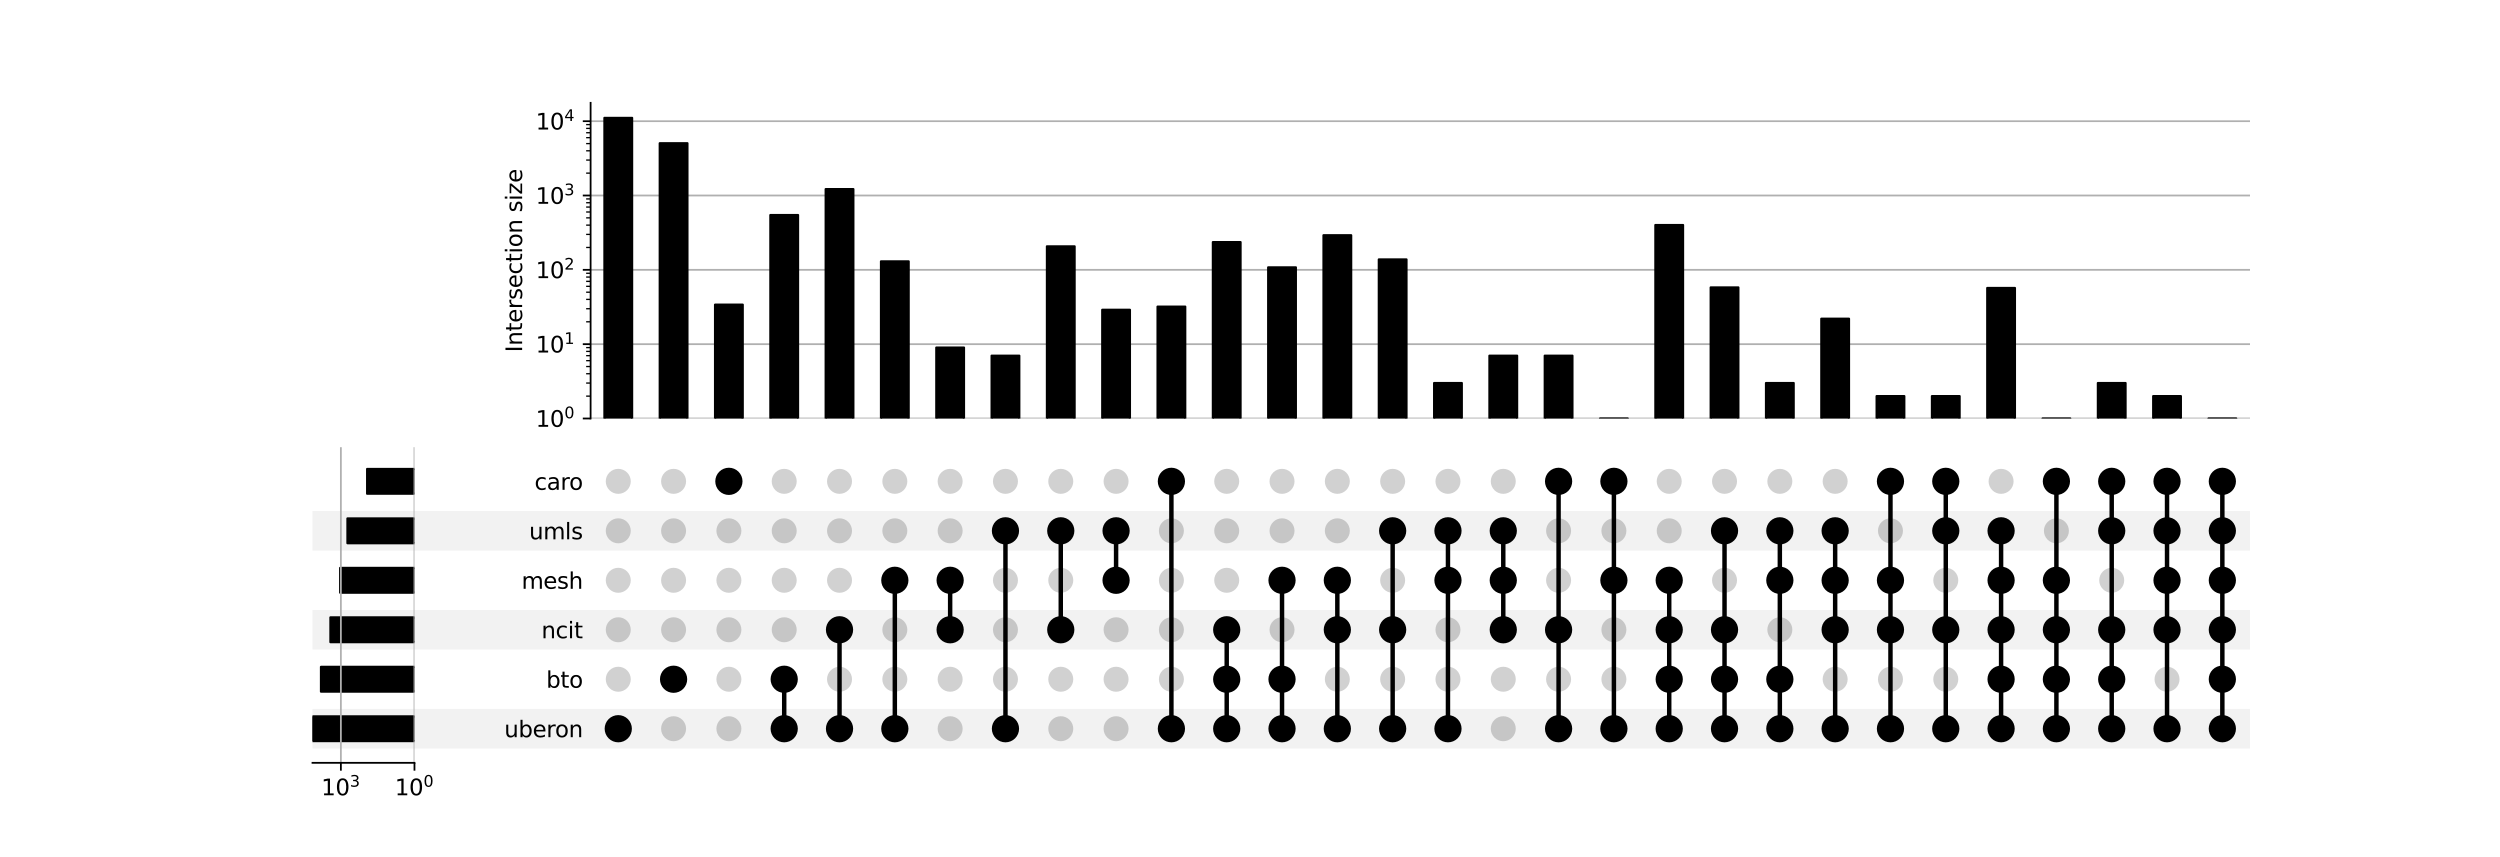 <?xml version="1.0" encoding="utf-8" standalone="no"?>
<!DOCTYPE svg PUBLIC "-//W3C//DTD SVG 1.1//EN"
  "http://www.w3.org/Graphics/SVG/1.1/DTD/svg11.dtd">
<svg xmlns:xlink="http://www.w3.org/1999/xlink" width="1120pt" height="384pt" viewBox="0 0 1120 384" xmlns="http://www.w3.org/2000/svg" version="1.1">
 <defs>
  <style type="text/css">*{stroke-linejoin: round; stroke-linecap: butt}</style>
 </defs>
 <g id="figure_1">
  <g id="patch_1">
   <path d="M 0 384 
L 1120 384 
L 1120 0 
L 0 0 
z
" style="fill: #ffffff"/>
  </g>
  <g id="axes_1">
   <g id="patch_2">
    <path d="M 140 335.332 
L 1008 335.332 
L 1008 317.6 
L 140 317.6 
z
" clip-path="url(#pb1f09dc775)" style="fill-opacity: 0.051"/>
   </g>
   <g id="patch_3">
    <path d="M 140 313.167 
L 1008 313.167 
L 1008 295.435 
L 140 295.435 
L 140 313.167 
z
" clip-path="url(#pb1f09dc775)" style="fill: none"/>
   </g>
   <g id="patch_4">
    <path d="M 140 291.002 
L 1008 291.002 
L 1008 273.27 
L 140 273.27 
z
" clip-path="url(#pb1f09dc775)" style="fill-opacity: 0.051"/>
   </g>
   <g id="patch_5">
    <path d="M 140 268.837 
L 1008 268.837 
L 1008 251.105 
L 140 251.105 
L 140 268.837 
z
" clip-path="url(#pb1f09dc775)" style="fill: none"/>
   </g>
   <g id="patch_6">
    <path d="M 140 246.673 
L 1008 246.673 
L 1008 228.941 
L 140 228.941 
z
" clip-path="url(#pb1f09dc775)" style="fill-opacity: 0.051"/>
   </g>
   <g id="patch_7">
    <path d="M 140 224.508 
L 1008 224.508 
L 1008 206.776 
L 140 206.776 
L 140 224.508 
z
" clip-path="url(#pb1f09dc775)" style="fill: none"/>
   </g>
   <g id="matplotlib.axis_1"/>
   <g id="matplotlib.axis_2">
    <g id="ytick_1"/>
    <g id="ytick_2"/>
    <g id="ytick_3"/>
    <g id="ytick_4"/>
    <g id="ytick_5"/>
    <g id="ytick_6"/>
   </g>
  </g>
  <g id="axes_2">
   <g id="matplotlib.axis_3">
    <g id="ytick_7">
     <g id="line2d_1"/>
     <g id="text_1">
      <!-- uberon -->
      <g transform="translate(225.912 330.265) scale(0.1 -0.1)">
       <defs>
        <path id="DejaVuSans-75" d="M 544 1381 
L 544 3500 
L 1119 3500 
L 1119 1403 
Q 1119 906 1312 657 
Q 1506 409 1894 409 
Q 2359 409 2629 706 
Q 2900 1003 2900 1516 
L 2900 3500 
L 3475 3500 
L 3475 0 
L 2900 0 
L 2900 538 
Q 2691 219 2414 64 
Q 2138 -91 1772 -91 
Q 1169 -91 856 284 
Q 544 659 544 1381 
z
M 1991 3584 
L 1991 3584 
z
" transform="scale(0.016)"/>
        <path id="DejaVuSans-62" d="M 3116 1747 
Q 3116 2381 2855 2742 
Q 2594 3103 2138 3103 
Q 1681 3103 1420 2742 
Q 1159 2381 1159 1747 
Q 1159 1113 1420 752 
Q 1681 391 2138 391 
Q 2594 391 2855 752 
Q 3116 1113 3116 1747 
z
M 1159 2969 
Q 1341 3281 1617 3432 
Q 1894 3584 2278 3584 
Q 2916 3584 3314 3078 
Q 3713 2572 3713 1747 
Q 3713 922 3314 415 
Q 2916 -91 2278 -91 
Q 1894 -91 1617 61 
Q 1341 213 1159 525 
L 1159 0 
L 581 0 
L 581 4863 
L 1159 4863 
L 1159 2969 
z
" transform="scale(0.016)"/>
        <path id="DejaVuSans-65" d="M 3597 1894 
L 3597 1613 
L 953 1613 
Q 991 1019 1311 708 
Q 1631 397 2203 397 
Q 2534 397 2845 478 
Q 3156 559 3463 722 
L 3463 178 
Q 3153 47 2828 -22 
Q 2503 -91 2169 -91 
Q 1331 -91 842 396 
Q 353 884 353 1716 
Q 353 2575 817 3079 
Q 1281 3584 2069 3584 
Q 2775 3584 3186 3129 
Q 3597 2675 3597 1894 
z
M 3022 2063 
Q 3016 2534 2758 2815 
Q 2500 3097 2075 3097 
Q 1594 3097 1305 2825 
Q 1016 2553 972 2059 
L 3022 2063 
z
" transform="scale(0.016)"/>
        <path id="DejaVuSans-72" d="M 2631 2963 
Q 2534 3019 2420 3045 
Q 2306 3072 2169 3072 
Q 1681 3072 1420 2755 
Q 1159 2438 1159 1844 
L 1159 0 
L 581 0 
L 581 3500 
L 1159 3500 
L 1159 2956 
Q 1341 3275 1631 3429 
Q 1922 3584 2338 3584 
Q 2397 3584 2469 3576 
Q 2541 3569 2628 3553 
L 2631 2963 
z
" transform="scale(0.016)"/>
        <path id="DejaVuSans-6f" d="M 1959 3097 
Q 1497 3097 1228 2736 
Q 959 2375 959 1747 
Q 959 1119 1226 758 
Q 1494 397 1959 397 
Q 2419 397 2687 759 
Q 2956 1122 2956 1747 
Q 2956 2369 2687 2733 
Q 2419 3097 1959 3097 
z
M 1959 3584 
Q 2709 3584 3137 3096 
Q 3566 2609 3566 1747 
Q 3566 888 3137 398 
Q 2709 -91 1959 -91 
Q 1206 -91 779 398 
Q 353 888 353 1747 
Q 353 2609 779 3096 
Q 1206 3584 1959 3584 
z
" transform="scale(0.016)"/>
        <path id="DejaVuSans-6e" d="M 3513 2113 
L 3513 0 
L 2938 0 
L 2938 2094 
Q 2938 2591 2744 2837 
Q 2550 3084 2163 3084 
Q 1697 3084 1428 2787 
Q 1159 2491 1159 1978 
L 1159 0 
L 581 0 
L 581 3500 
L 1159 3500 
L 1159 2956 
Q 1366 3272 1645 3428 
Q 1925 3584 2291 3584 
Q 2894 3584 3203 3211 
Q 3513 2838 3513 2113 
z
" transform="scale(0.016)"/>
       </defs>
       <use xlink:href="#DejaVuSans-75"/>
       <use xlink:href="#DejaVuSans-62" x="63.379"/>
       <use xlink:href="#DejaVuSans-65" x="126.855"/>
       <use xlink:href="#DejaVuSans-72" x="188.379"/>
       <use xlink:href="#DejaVuSans-6f" x="227.242"/>
       <use xlink:href="#DejaVuSans-6e" x="288.424"/>
      </g>
     </g>
    </g>
    <g id="ytick_8">
     <g id="line2d_2"/>
     <g id="text_2">
      <!-- bto -->
      <g transform="translate(244.706 308.101) scale(0.1 -0.1)">
       <defs>
        <path id="DejaVuSans-74" d="M 1172 4494 
L 1172 3500 
L 2356 3500 
L 2356 3053 
L 1172 3053 
L 1172 1153 
Q 1172 725 1289 603 
Q 1406 481 1766 481 
L 2356 481 
L 2356 0 
L 1766 0 
Q 1100 0 847 248 
Q 594 497 594 1153 
L 594 3053 
L 172 3053 
L 172 3500 
L 594 3500 
L 594 4494 
L 1172 4494 
z
" transform="scale(0.016)"/>
       </defs>
       <use xlink:href="#DejaVuSans-62"/>
       <use xlink:href="#DejaVuSans-74" x="63.477"/>
       <use xlink:href="#DejaVuSans-6f" x="102.686"/>
      </g>
     </g>
    </g>
    <g id="ytick_9">
     <g id="line2d_3"/>
     <g id="text_3">
      <!-- ncit -->
      <g transform="translate(242.559 285.936) scale(0.1 -0.1)">
       <defs>
        <path id="DejaVuSans-63" d="M 3122 3366 
L 3122 2828 
Q 2878 2963 2633 3030 
Q 2388 3097 2138 3097 
Q 1578 3097 1268 2742 
Q 959 2388 959 1747 
Q 959 1106 1268 751 
Q 1578 397 2138 397 
Q 2388 397 2633 464 
Q 2878 531 3122 666 
L 3122 134 
Q 2881 22 2623 -34 
Q 2366 -91 2075 -91 
Q 1284 -91 818 406 
Q 353 903 353 1747 
Q 353 2603 823 3093 
Q 1294 3584 2113 3584 
Q 2378 3584 2631 3529 
Q 2884 3475 3122 3366 
z
" transform="scale(0.016)"/>
        <path id="DejaVuSans-69" d="M 603 3500 
L 1178 3500 
L 1178 0 
L 603 0 
L 603 3500 
z
M 603 4863 
L 1178 4863 
L 1178 4134 
L 603 4134 
L 603 4863 
z
" transform="scale(0.016)"/>
       </defs>
       <use xlink:href="#DejaVuSans-6e"/>
       <use xlink:href="#DejaVuSans-63" x="63.379"/>
       <use xlink:href="#DejaVuSans-69" x="118.359"/>
       <use xlink:href="#DejaVuSans-74" x="146.143"/>
      </g>
     </g>
    </g>
    <g id="ytick_10">
     <g id="line2d_4"/>
     <g id="text_4">
      <!-- mesh -->
      <g transform="translate(233.653 263.771) scale(0.1 -0.1)">
       <defs>
        <path id="DejaVuSans-6d" d="M 3328 2828 
Q 3544 3216 3844 3400 
Q 4144 3584 4550 3584 
Q 5097 3584 5394 3201 
Q 5691 2819 5691 2113 
L 5691 0 
L 5113 0 
L 5113 2094 
Q 5113 2597 4934 2840 
Q 4756 3084 4391 3084 
Q 3944 3084 3684 2787 
Q 3425 2491 3425 1978 
L 3425 0 
L 2847 0 
L 2847 2094 
Q 2847 2600 2669 2842 
Q 2491 3084 2119 3084 
Q 1678 3084 1418 2786 
Q 1159 2488 1159 1978 
L 1159 0 
L 581 0 
L 581 3500 
L 1159 3500 
L 1159 2956 
Q 1356 3278 1631 3431 
Q 1906 3584 2284 3584 
Q 2666 3584 2933 3390 
Q 3200 3197 3328 2828 
z
" transform="scale(0.016)"/>
        <path id="DejaVuSans-73" d="M 2834 3397 
L 2834 2853 
Q 2591 2978 2328 3040 
Q 2066 3103 1784 3103 
Q 1356 3103 1142 2972 
Q 928 2841 928 2578 
Q 928 2378 1081 2264 
Q 1234 2150 1697 2047 
L 1894 2003 
Q 2506 1872 2764 1633 
Q 3022 1394 3022 966 
Q 3022 478 2636 193 
Q 2250 -91 1575 -91 
Q 1294 -91 989 -36 
Q 684 19 347 128 
L 347 722 
Q 666 556 975 473 
Q 1284 391 1588 391 
Q 1994 391 2212 530 
Q 2431 669 2431 922 
Q 2431 1156 2273 1281 
Q 2116 1406 1581 1522 
L 1381 1569 
Q 847 1681 609 1914 
Q 372 2147 372 2553 
Q 372 3047 722 3315 
Q 1072 3584 1716 3584 
Q 2034 3584 2315 3537 
Q 2597 3491 2834 3397 
z
" transform="scale(0.016)"/>
        <path id="DejaVuSans-68" d="M 3513 2113 
L 3513 0 
L 2938 0 
L 2938 2094 
Q 2938 2591 2744 2837 
Q 2550 3084 2163 3084 
Q 1697 3084 1428 2787 
Q 1159 2491 1159 1978 
L 1159 0 
L 581 0 
L 581 4863 
L 1159 4863 
L 1159 2956 
Q 1366 3272 1645 3428 
Q 1925 3584 2291 3584 
Q 2894 3584 3203 3211 
Q 3513 2838 3513 2113 
z
" transform="scale(0.016)"/>
       </defs>
       <use xlink:href="#DejaVuSans-6d"/>
       <use xlink:href="#DejaVuSans-65" x="97.412"/>
       <use xlink:href="#DejaVuSans-73" x="158.936"/>
       <use xlink:href="#DejaVuSans-68" x="211.035"/>
      </g>
     </g>
    </g>
    <g id="ytick_11">
     <g id="line2d_5"/>
     <g id="text_5">
      <!-- umls -->
      <g transform="translate(237.028 241.606) scale(0.1 -0.1)">
       <defs>
        <path id="DejaVuSans-6c" d="M 603 4863 
L 1178 4863 
L 1178 0 
L 603 0 
L 603 4863 
z
" transform="scale(0.016)"/>
       </defs>
       <use xlink:href="#DejaVuSans-75"/>
       <use xlink:href="#DejaVuSans-6d" x="63.379"/>
       <use xlink:href="#DejaVuSans-6c" x="160.791"/>
       <use xlink:href="#DejaVuSans-73" x="188.574"/>
      </g>
     </g>
    </g>
    <g id="ytick_12">
     <g id="line2d_6"/>
     <g id="text_6">
      <!-- caro -->
      <g transform="translate(239.462 219.441) scale(0.1 -0.1)">
       <defs>
        <path id="DejaVuSans-61" d="M 2194 1759 
Q 1497 1759 1228 1600 
Q 959 1441 959 1056 
Q 959 750 1161 570 
Q 1363 391 1709 391 
Q 2188 391 2477 730 
Q 2766 1069 2766 1631 
L 2766 1759 
L 2194 1759 
z
M 3341 1997 
L 3341 0 
L 2766 0 
L 2766 531 
Q 2569 213 2275 61 
Q 1981 -91 1556 -91 
Q 1019 -91 701 211 
Q 384 513 384 1019 
Q 384 1609 779 1909 
Q 1175 2209 1959 2209 
L 2766 2209 
L 2766 2266 
Q 2766 2663 2505 2880 
Q 2244 3097 1772 3097 
Q 1472 3097 1187 3025 
Q 903 2953 641 2809 
L 641 3341 
Q 956 3463 1253 3523 
Q 1550 3584 1831 3584 
Q 2591 3584 2966 3190 
Q 3341 2797 3341 1997 
z
" transform="scale(0.016)"/>
       </defs>
       <use xlink:href="#DejaVuSans-63"/>
       <use xlink:href="#DejaVuSans-61" x="54.98"/>
       <use xlink:href="#DejaVuSans-72" x="116.26"/>
       <use xlink:href="#DejaVuSans-6f" x="155.123"/>
      </g>
     </g>
    </g>
   </g>
   <g id="LineCollection_1">
    <path d="M 276.983 326.466 
L 276.983 326.466 
" clip-path="url(#pe9d358443d)" style="fill: none; stroke: #000000; stroke-width: 2"/>
    <path d="M 301.764 304.301 
L 301.764 304.301 
" clip-path="url(#pe9d358443d)" style="fill: none; stroke: #000000; stroke-width: 2"/>
    <path d="M 326.544 215.642 
L 326.544 215.642 
" clip-path="url(#pe9d358443d)" style="fill: none; stroke: #000000; stroke-width: 2"/>
    <path d="M 351.324 326.466 
L 351.324 304.301 
" clip-path="url(#pe9d358443d)" style="fill: none; stroke: #000000; stroke-width: 2"/>
    <path d="M 376.104 326.466 
L 376.104 282.136 
" clip-path="url(#pe9d358443d)" style="fill: none; stroke: #000000; stroke-width: 2"/>
    <path d="M 400.885 326.466 
L 400.885 259.971 
" clip-path="url(#pe9d358443d)" style="fill: none; stroke: #000000; stroke-width: 2"/>
    <path d="M 425.665 282.136 
L 425.665 259.971 
" clip-path="url(#pe9d358443d)" style="fill: none; stroke: #000000; stroke-width: 2"/>
    <path d="M 450.445 326.466 
L 450.445 237.807 
" clip-path="url(#pe9d358443d)" style="fill: none; stroke: #000000; stroke-width: 2"/>
    <path d="M 475.225 282.136 
L 475.225 237.807 
" clip-path="url(#pe9d358443d)" style="fill: none; stroke: #000000; stroke-width: 2"/>
    <path d="M 500.005 259.971 
L 500.005 237.807 
" clip-path="url(#pe9d358443d)" style="fill: none; stroke: #000000; stroke-width: 2"/>
    <path d="M 524.786 326.466 
L 524.786 215.642 
" clip-path="url(#pe9d358443d)" style="fill: none; stroke: #000000; stroke-width: 2"/>
    <path d="M 549.566 326.466 
L 549.566 282.136 
" clip-path="url(#pe9d358443d)" style="fill: none; stroke: #000000; stroke-width: 2"/>
    <path d="M 574.346 326.466 
L 574.346 259.971 
" clip-path="url(#pe9d358443d)" style="fill: none; stroke: #000000; stroke-width: 2"/>
    <path d="M 599.126 326.466 
L 599.126 259.971 
" clip-path="url(#pe9d358443d)" style="fill: none; stroke: #000000; stroke-width: 2"/>
    <path d="M 623.907 326.466 
L 623.907 237.807 
" clip-path="url(#pe9d358443d)" style="fill: none; stroke: #000000; stroke-width: 2"/>
    <path d="M 648.687 326.466 
L 648.687 237.807 
" clip-path="url(#pe9d358443d)" style="fill: none; stroke: #000000; stroke-width: 2"/>
    <path d="M 673.467 282.136 
L 673.467 237.807 
" clip-path="url(#pe9d358443d)" style="fill: none; stroke: #000000; stroke-width: 2"/>
    <path d="M 698.247 326.466 
L 698.247 215.642 
" clip-path="url(#pe9d358443d)" style="fill: none; stroke: #000000; stroke-width: 2"/>
    <path d="M 723.027 326.466 
L 723.027 215.642 
" clip-path="url(#pe9d358443d)" style="fill: none; stroke: #000000; stroke-width: 2"/>
    <path d="M 747.808 326.466 
L 747.808 259.971 
" clip-path="url(#pe9d358443d)" style="fill: none; stroke: #000000; stroke-width: 2"/>
    <path d="M 772.588 326.466 
L 772.588 237.807 
" clip-path="url(#pe9d358443d)" style="fill: none; stroke: #000000; stroke-width: 2"/>
    <path d="M 797.368 326.466 
L 797.368 237.807 
" clip-path="url(#pe9d358443d)" style="fill: none; stroke: #000000; stroke-width: 2"/>
    <path d="M 822.148 326.466 
L 822.148 237.807 
" clip-path="url(#pe9d358443d)" style="fill: none; stroke: #000000; stroke-width: 2"/>
    <path d="M 846.929 326.466 
L 846.929 215.642 
" clip-path="url(#pe9d358443d)" style="fill: none; stroke: #000000; stroke-width: 2"/>
    <path d="M 871.709 326.466 
L 871.709 215.642 
" clip-path="url(#pe9d358443d)" style="fill: none; stroke: #000000; stroke-width: 2"/>
    <path d="M 896.489 326.466 
L 896.489 237.807 
" clip-path="url(#pe9d358443d)" style="fill: none; stroke: #000000; stroke-width: 2"/>
    <path d="M 921.269 326.466 
L 921.269 215.642 
" clip-path="url(#pe9d358443d)" style="fill: none; stroke: #000000; stroke-width: 2"/>
    <path d="M 946.049 326.466 
L 946.049 215.642 
" clip-path="url(#pe9d358443d)" style="fill: none; stroke: #000000; stroke-width: 2"/>
    <path d="M 970.83 326.466 
L 970.83 215.642 
" clip-path="url(#pe9d358443d)" style="fill: none; stroke: #000000; stroke-width: 2"/>
    <path d="M 995.61 326.466 
L 995.61 215.642 
" clip-path="url(#pe9d358443d)" style="fill: none; stroke: #000000; stroke-width: 2"/>
   </g>
   <g id="PathCollection_1">
    <defs>
     <path id="C0_0_48b93ee5cc" d="M 0 5.6 
C 1.485 5.6 2.91 5.01 3.96 3.96 
C 5.01 2.91 5.6 1.485 5.6 -0 
C 5.6 -1.485 5.01 -2.91 3.96 -3.96 
C 2.91 -5.01 1.485 -5.6 0 -5.6 
C -1.485 -5.6 -2.91 -5.01 -3.96 -3.96 
C -5.01 -2.91 -5.6 -1.485 -5.6 0 
C -5.6 1.485 -5.01 2.91 -3.96 3.96 
C -2.91 5.01 -1.485 5.6 0 5.6 
z
"/>
    </defs>
    <g clip-path="url(#pe9d358443d)">
     <use xlink:href="#C0_0_48b93ee5cc" x="276.983" y="326.466" style="stroke: #000000"/>
    </g>
    <g clip-path="url(#pe9d358443d)">
     <use xlink:href="#C0_0_48b93ee5cc" x="276.983" y="304.301" style="fill-opacity: 0.18"/>
    </g>
    <g clip-path="url(#pe9d358443d)">
     <use xlink:href="#C0_0_48b93ee5cc" x="276.983" y="282.136" style="fill-opacity: 0.18"/>
    </g>
    <g clip-path="url(#pe9d358443d)">
     <use xlink:href="#C0_0_48b93ee5cc" x="276.983" y="259.971" style="fill-opacity: 0.18"/>
    </g>
    <g clip-path="url(#pe9d358443d)">
     <use xlink:href="#C0_0_48b93ee5cc" x="276.983" y="237.807" style="fill-opacity: 0.18"/>
    </g>
    <g clip-path="url(#pe9d358443d)">
     <use xlink:href="#C0_0_48b93ee5cc" x="276.983" y="215.642" style="fill-opacity: 0.18"/>
    </g>
    <g clip-path="url(#pe9d358443d)">
     <use xlink:href="#C0_0_48b93ee5cc" x="301.764" y="326.466" style="fill-opacity: 0.18"/>
    </g>
    <g clip-path="url(#pe9d358443d)">
     <use xlink:href="#C0_0_48b93ee5cc" x="301.764" y="304.301" style="stroke: #000000"/>
    </g>
    <g clip-path="url(#pe9d358443d)">
     <use xlink:href="#C0_0_48b93ee5cc" x="301.764" y="282.136" style="fill-opacity: 0.18"/>
    </g>
    <g clip-path="url(#pe9d358443d)">
     <use xlink:href="#C0_0_48b93ee5cc" x="301.764" y="259.971" style="fill-opacity: 0.18"/>
    </g>
    <g clip-path="url(#pe9d358443d)">
     <use xlink:href="#C0_0_48b93ee5cc" x="301.764" y="237.807" style="fill-opacity: 0.18"/>
    </g>
    <g clip-path="url(#pe9d358443d)">
     <use xlink:href="#C0_0_48b93ee5cc" x="301.764" y="215.642" style="fill-opacity: 0.18"/>
    </g>
    <g clip-path="url(#pe9d358443d)">
     <use xlink:href="#C0_0_48b93ee5cc" x="326.544" y="326.466" style="fill-opacity: 0.18"/>
    </g>
    <g clip-path="url(#pe9d358443d)">
     <use xlink:href="#C0_0_48b93ee5cc" x="326.544" y="304.301" style="fill-opacity: 0.18"/>
    </g>
    <g clip-path="url(#pe9d358443d)">
     <use xlink:href="#C0_0_48b93ee5cc" x="326.544" y="282.136" style="fill-opacity: 0.18"/>
    </g>
    <g clip-path="url(#pe9d358443d)">
     <use xlink:href="#C0_0_48b93ee5cc" x="326.544" y="259.971" style="fill-opacity: 0.18"/>
    </g>
    <g clip-path="url(#pe9d358443d)">
     <use xlink:href="#C0_0_48b93ee5cc" x="326.544" y="237.807" style="fill-opacity: 0.18"/>
    </g>
    <g clip-path="url(#pe9d358443d)">
     <use xlink:href="#C0_0_48b93ee5cc" x="326.544" y="215.642" style="stroke: #000000"/>
    </g>
    <g clip-path="url(#pe9d358443d)">
     <use xlink:href="#C0_0_48b93ee5cc" x="351.324" y="326.466" style="stroke: #000000"/>
    </g>
    <g clip-path="url(#pe9d358443d)">
     <use xlink:href="#C0_0_48b93ee5cc" x="351.324" y="304.301" style="stroke: #000000"/>
    </g>
    <g clip-path="url(#pe9d358443d)">
     <use xlink:href="#C0_0_48b93ee5cc" x="351.324" y="282.136" style="fill-opacity: 0.18"/>
    </g>
    <g clip-path="url(#pe9d358443d)">
     <use xlink:href="#C0_0_48b93ee5cc" x="351.324" y="259.971" style="fill-opacity: 0.18"/>
    </g>
    <g clip-path="url(#pe9d358443d)">
     <use xlink:href="#C0_0_48b93ee5cc" x="351.324" y="237.807" style="fill-opacity: 0.18"/>
    </g>
    <g clip-path="url(#pe9d358443d)">
     <use xlink:href="#C0_0_48b93ee5cc" x="351.324" y="215.642" style="fill-opacity: 0.18"/>
    </g>
    <g clip-path="url(#pe9d358443d)">
     <use xlink:href="#C0_0_48b93ee5cc" x="376.104" y="326.466" style="stroke: #000000"/>
    </g>
    <g clip-path="url(#pe9d358443d)">
     <use xlink:href="#C0_0_48b93ee5cc" x="376.104" y="304.301" style="fill-opacity: 0.18"/>
    </g>
    <g clip-path="url(#pe9d358443d)">
     <use xlink:href="#C0_0_48b93ee5cc" x="376.104" y="282.136" style="stroke: #000000"/>
    </g>
    <g clip-path="url(#pe9d358443d)">
     <use xlink:href="#C0_0_48b93ee5cc" x="376.104" y="259.971" style="fill-opacity: 0.18"/>
    </g>
    <g clip-path="url(#pe9d358443d)">
     <use xlink:href="#C0_0_48b93ee5cc" x="376.104" y="237.807" style="fill-opacity: 0.18"/>
    </g>
    <g clip-path="url(#pe9d358443d)">
     <use xlink:href="#C0_0_48b93ee5cc" x="376.104" y="215.642" style="fill-opacity: 0.18"/>
    </g>
    <g clip-path="url(#pe9d358443d)">
     <use xlink:href="#C0_0_48b93ee5cc" x="400.885" y="326.466" style="stroke: #000000"/>
    </g>
    <g clip-path="url(#pe9d358443d)">
     <use xlink:href="#C0_0_48b93ee5cc" x="400.885" y="304.301" style="fill-opacity: 0.18"/>
    </g>
    <g clip-path="url(#pe9d358443d)">
     <use xlink:href="#C0_0_48b93ee5cc" x="400.885" y="282.136" style="fill-opacity: 0.18"/>
    </g>
    <g clip-path="url(#pe9d358443d)">
     <use xlink:href="#C0_0_48b93ee5cc" x="400.885" y="259.971" style="stroke: #000000"/>
    </g>
    <g clip-path="url(#pe9d358443d)">
     <use xlink:href="#C0_0_48b93ee5cc" x="400.885" y="237.807" style="fill-opacity: 0.18"/>
    </g>
    <g clip-path="url(#pe9d358443d)">
     <use xlink:href="#C0_0_48b93ee5cc" x="400.885" y="215.642" style="fill-opacity: 0.18"/>
    </g>
    <g clip-path="url(#pe9d358443d)">
     <use xlink:href="#C0_0_48b93ee5cc" x="425.665" y="326.466" style="fill-opacity: 0.18"/>
    </g>
    <g clip-path="url(#pe9d358443d)">
     <use xlink:href="#C0_0_48b93ee5cc" x="425.665" y="304.301" style="fill-opacity: 0.18"/>
    </g>
    <g clip-path="url(#pe9d358443d)">
     <use xlink:href="#C0_0_48b93ee5cc" x="425.665" y="282.136" style="stroke: #000000"/>
    </g>
    <g clip-path="url(#pe9d358443d)">
     <use xlink:href="#C0_0_48b93ee5cc" x="425.665" y="259.971" style="stroke: #000000"/>
    </g>
    <g clip-path="url(#pe9d358443d)">
     <use xlink:href="#C0_0_48b93ee5cc" x="425.665" y="237.807" style="fill-opacity: 0.18"/>
    </g>
    <g clip-path="url(#pe9d358443d)">
     <use xlink:href="#C0_0_48b93ee5cc" x="425.665" y="215.642" style="fill-opacity: 0.18"/>
    </g>
    <g clip-path="url(#pe9d358443d)">
     <use xlink:href="#C0_0_48b93ee5cc" x="450.445" y="326.466" style="stroke: #000000"/>
    </g>
    <g clip-path="url(#pe9d358443d)">
     <use xlink:href="#C0_0_48b93ee5cc" x="450.445" y="304.301" style="fill-opacity: 0.18"/>
    </g>
    <g clip-path="url(#pe9d358443d)">
     <use xlink:href="#C0_0_48b93ee5cc" x="450.445" y="282.136" style="fill-opacity: 0.18"/>
    </g>
    <g clip-path="url(#pe9d358443d)">
     <use xlink:href="#C0_0_48b93ee5cc" x="450.445" y="259.971" style="fill-opacity: 0.18"/>
    </g>
    <g clip-path="url(#pe9d358443d)">
     <use xlink:href="#C0_0_48b93ee5cc" x="450.445" y="237.807" style="stroke: #000000"/>
    </g>
    <g clip-path="url(#pe9d358443d)">
     <use xlink:href="#C0_0_48b93ee5cc" x="450.445" y="215.642" style="fill-opacity: 0.18"/>
    </g>
    <g clip-path="url(#pe9d358443d)">
     <use xlink:href="#C0_0_48b93ee5cc" x="475.225" y="326.466" style="fill-opacity: 0.18"/>
    </g>
    <g clip-path="url(#pe9d358443d)">
     <use xlink:href="#C0_0_48b93ee5cc" x="475.225" y="304.301" style="fill-opacity: 0.18"/>
    </g>
    <g clip-path="url(#pe9d358443d)">
     <use xlink:href="#C0_0_48b93ee5cc" x="475.225" y="282.136" style="stroke: #000000"/>
    </g>
    <g clip-path="url(#pe9d358443d)">
     <use xlink:href="#C0_0_48b93ee5cc" x="475.225" y="259.971" style="fill-opacity: 0.18"/>
    </g>
    <g clip-path="url(#pe9d358443d)">
     <use xlink:href="#C0_0_48b93ee5cc" x="475.225" y="237.807" style="stroke: #000000"/>
    </g>
    <g clip-path="url(#pe9d358443d)">
     <use xlink:href="#C0_0_48b93ee5cc" x="475.225" y="215.642" style="fill-opacity: 0.18"/>
    </g>
    <g clip-path="url(#pe9d358443d)">
     <use xlink:href="#C0_0_48b93ee5cc" x="500.005" y="326.466" style="fill-opacity: 0.18"/>
    </g>
    <g clip-path="url(#pe9d358443d)">
     <use xlink:href="#C0_0_48b93ee5cc" x="500.005" y="304.301" style="fill-opacity: 0.18"/>
    </g>
    <g clip-path="url(#pe9d358443d)">
     <use xlink:href="#C0_0_48b93ee5cc" x="500.005" y="282.136" style="fill-opacity: 0.18"/>
    </g>
    <g clip-path="url(#pe9d358443d)">
     <use xlink:href="#C0_0_48b93ee5cc" x="500.005" y="259.971" style="stroke: #000000"/>
    </g>
    <g clip-path="url(#pe9d358443d)">
     <use xlink:href="#C0_0_48b93ee5cc" x="500.005" y="237.807" style="stroke: #000000"/>
    </g>
    <g clip-path="url(#pe9d358443d)">
     <use xlink:href="#C0_0_48b93ee5cc" x="500.005" y="215.642" style="fill-opacity: 0.18"/>
    </g>
    <g clip-path="url(#pe9d358443d)">
     <use xlink:href="#C0_0_48b93ee5cc" x="524.786" y="326.466" style="stroke: #000000"/>
    </g>
    <g clip-path="url(#pe9d358443d)">
     <use xlink:href="#C0_0_48b93ee5cc" x="524.786" y="304.301" style="fill-opacity: 0.18"/>
    </g>
    <g clip-path="url(#pe9d358443d)">
     <use xlink:href="#C0_0_48b93ee5cc" x="524.786" y="282.136" style="fill-opacity: 0.18"/>
    </g>
    <g clip-path="url(#pe9d358443d)">
     <use xlink:href="#C0_0_48b93ee5cc" x="524.786" y="259.971" style="fill-opacity: 0.18"/>
    </g>
    <g clip-path="url(#pe9d358443d)">
     <use xlink:href="#C0_0_48b93ee5cc" x="524.786" y="237.807" style="fill-opacity: 0.18"/>
    </g>
    <g clip-path="url(#pe9d358443d)">
     <use xlink:href="#C0_0_48b93ee5cc" x="524.786" y="215.642" style="stroke: #000000"/>
    </g>
    <g clip-path="url(#pe9d358443d)">
     <use xlink:href="#C0_0_48b93ee5cc" x="549.566" y="326.466" style="stroke: #000000"/>
    </g>
    <g clip-path="url(#pe9d358443d)">
     <use xlink:href="#C0_0_48b93ee5cc" x="549.566" y="304.301" style="stroke: #000000"/>
    </g>
    <g clip-path="url(#pe9d358443d)">
     <use xlink:href="#C0_0_48b93ee5cc" x="549.566" y="282.136" style="stroke: #000000"/>
    </g>
    <g clip-path="url(#pe9d358443d)">
     <use xlink:href="#C0_0_48b93ee5cc" x="549.566" y="259.971" style="fill-opacity: 0.18"/>
    </g>
    <g clip-path="url(#pe9d358443d)">
     <use xlink:href="#C0_0_48b93ee5cc" x="549.566" y="237.807" style="fill-opacity: 0.18"/>
    </g>
    <g clip-path="url(#pe9d358443d)">
     <use xlink:href="#C0_0_48b93ee5cc" x="549.566" y="215.642" style="fill-opacity: 0.18"/>
    </g>
    <g clip-path="url(#pe9d358443d)">
     <use xlink:href="#C0_0_48b93ee5cc" x="574.346" y="326.466" style="stroke: #000000"/>
    </g>
    <g clip-path="url(#pe9d358443d)">
     <use xlink:href="#C0_0_48b93ee5cc" x="574.346" y="304.301" style="stroke: #000000"/>
    </g>
    <g clip-path="url(#pe9d358443d)">
     <use xlink:href="#C0_0_48b93ee5cc" x="574.346" y="282.136" style="fill-opacity: 0.18"/>
    </g>
    <g clip-path="url(#pe9d358443d)">
     <use xlink:href="#C0_0_48b93ee5cc" x="574.346" y="259.971" style="stroke: #000000"/>
    </g>
    <g clip-path="url(#pe9d358443d)">
     <use xlink:href="#C0_0_48b93ee5cc" x="574.346" y="237.807" style="fill-opacity: 0.18"/>
    </g>
    <g clip-path="url(#pe9d358443d)">
     <use xlink:href="#C0_0_48b93ee5cc" x="574.346" y="215.642" style="fill-opacity: 0.18"/>
    </g>
    <g clip-path="url(#pe9d358443d)">
     <use xlink:href="#C0_0_48b93ee5cc" x="599.126" y="326.466" style="stroke: #000000"/>
    </g>
    <g clip-path="url(#pe9d358443d)">
     <use xlink:href="#C0_0_48b93ee5cc" x="599.126" y="304.301" style="fill-opacity: 0.18"/>
    </g>
    <g clip-path="url(#pe9d358443d)">
     <use xlink:href="#C0_0_48b93ee5cc" x="599.126" y="282.136" style="stroke: #000000"/>
    </g>
    <g clip-path="url(#pe9d358443d)">
     <use xlink:href="#C0_0_48b93ee5cc" x="599.126" y="259.971" style="stroke: #000000"/>
    </g>
    <g clip-path="url(#pe9d358443d)">
     <use xlink:href="#C0_0_48b93ee5cc" x="599.126" y="237.807" style="fill-opacity: 0.18"/>
    </g>
    <g clip-path="url(#pe9d358443d)">
     <use xlink:href="#C0_0_48b93ee5cc" x="599.126" y="215.642" style="fill-opacity: 0.18"/>
    </g>
    <g clip-path="url(#pe9d358443d)">
     <use xlink:href="#C0_0_48b93ee5cc" x="623.907" y="326.466" style="stroke: #000000"/>
    </g>
    <g clip-path="url(#pe9d358443d)">
     <use xlink:href="#C0_0_48b93ee5cc" x="623.907" y="304.301" style="fill-opacity: 0.18"/>
    </g>
    <g clip-path="url(#pe9d358443d)">
     <use xlink:href="#C0_0_48b93ee5cc" x="623.907" y="282.136" style="stroke: #000000"/>
    </g>
    <g clip-path="url(#pe9d358443d)">
     <use xlink:href="#C0_0_48b93ee5cc" x="623.907" y="259.971" style="fill-opacity: 0.18"/>
    </g>
    <g clip-path="url(#pe9d358443d)">
     <use xlink:href="#C0_0_48b93ee5cc" x="623.907" y="237.807" style="stroke: #000000"/>
    </g>
    <g clip-path="url(#pe9d358443d)">
     <use xlink:href="#C0_0_48b93ee5cc" x="623.907" y="215.642" style="fill-opacity: 0.18"/>
    </g>
    <g clip-path="url(#pe9d358443d)">
     <use xlink:href="#C0_0_48b93ee5cc" x="648.687" y="326.466" style="stroke: #000000"/>
    </g>
    <g clip-path="url(#pe9d358443d)">
     <use xlink:href="#C0_0_48b93ee5cc" x="648.687" y="304.301" style="fill-opacity: 0.18"/>
    </g>
    <g clip-path="url(#pe9d358443d)">
     <use xlink:href="#C0_0_48b93ee5cc" x="648.687" y="282.136" style="fill-opacity: 0.18"/>
    </g>
    <g clip-path="url(#pe9d358443d)">
     <use xlink:href="#C0_0_48b93ee5cc" x="648.687" y="259.971" style="stroke: #000000"/>
    </g>
    <g clip-path="url(#pe9d358443d)">
     <use xlink:href="#C0_0_48b93ee5cc" x="648.687" y="237.807" style="stroke: #000000"/>
    </g>
    <g clip-path="url(#pe9d358443d)">
     <use xlink:href="#C0_0_48b93ee5cc" x="648.687" y="215.642" style="fill-opacity: 0.18"/>
    </g>
    <g clip-path="url(#pe9d358443d)">
     <use xlink:href="#C0_0_48b93ee5cc" x="673.467" y="326.466" style="fill-opacity: 0.18"/>
    </g>
    <g clip-path="url(#pe9d358443d)">
     <use xlink:href="#C0_0_48b93ee5cc" x="673.467" y="304.301" style="fill-opacity: 0.18"/>
    </g>
    <g clip-path="url(#pe9d358443d)">
     <use xlink:href="#C0_0_48b93ee5cc" x="673.467" y="282.136" style="stroke: #000000"/>
    </g>
    <g clip-path="url(#pe9d358443d)">
     <use xlink:href="#C0_0_48b93ee5cc" x="673.467" y="259.971" style="stroke: #000000"/>
    </g>
    <g clip-path="url(#pe9d358443d)">
     <use xlink:href="#C0_0_48b93ee5cc" x="673.467" y="237.807" style="stroke: #000000"/>
    </g>
    <g clip-path="url(#pe9d358443d)">
     <use xlink:href="#C0_0_48b93ee5cc" x="673.467" y="215.642" style="fill-opacity: 0.18"/>
    </g>
    <g clip-path="url(#pe9d358443d)">
     <use xlink:href="#C0_0_48b93ee5cc" x="698.247" y="326.466" style="stroke: #000000"/>
    </g>
    <g clip-path="url(#pe9d358443d)">
     <use xlink:href="#C0_0_48b93ee5cc" x="698.247" y="304.301" style="fill-opacity: 0.18"/>
    </g>
    <g clip-path="url(#pe9d358443d)">
     <use xlink:href="#C0_0_48b93ee5cc" x="698.247" y="282.136" style="stroke: #000000"/>
    </g>
    <g clip-path="url(#pe9d358443d)">
     <use xlink:href="#C0_0_48b93ee5cc" x="698.247" y="259.971" style="fill-opacity: 0.18"/>
    </g>
    <g clip-path="url(#pe9d358443d)">
     <use xlink:href="#C0_0_48b93ee5cc" x="698.247" y="237.807" style="fill-opacity: 0.18"/>
    </g>
    <g clip-path="url(#pe9d358443d)">
     <use xlink:href="#C0_0_48b93ee5cc" x="698.247" y="215.642" style="stroke: #000000"/>
    </g>
    <g clip-path="url(#pe9d358443d)">
     <use xlink:href="#C0_0_48b93ee5cc" x="723.027" y="326.466" style="stroke: #000000"/>
    </g>
    <g clip-path="url(#pe9d358443d)">
     <use xlink:href="#C0_0_48b93ee5cc" x="723.027" y="304.301" style="fill-opacity: 0.18"/>
    </g>
    <g clip-path="url(#pe9d358443d)">
     <use xlink:href="#C0_0_48b93ee5cc" x="723.027" y="282.136" style="fill-opacity: 0.18"/>
    </g>
    <g clip-path="url(#pe9d358443d)">
     <use xlink:href="#C0_0_48b93ee5cc" x="723.027" y="259.971" style="stroke: #000000"/>
    </g>
    <g clip-path="url(#pe9d358443d)">
     <use xlink:href="#C0_0_48b93ee5cc" x="723.027" y="237.807" style="fill-opacity: 0.18"/>
    </g>
    <g clip-path="url(#pe9d358443d)">
     <use xlink:href="#C0_0_48b93ee5cc" x="723.027" y="215.642" style="stroke: #000000"/>
    </g>
    <g clip-path="url(#pe9d358443d)">
     <use xlink:href="#C0_0_48b93ee5cc" x="747.808" y="326.466" style="stroke: #000000"/>
    </g>
    <g clip-path="url(#pe9d358443d)">
     <use xlink:href="#C0_0_48b93ee5cc" x="747.808" y="304.301" style="stroke: #000000"/>
    </g>
    <g clip-path="url(#pe9d358443d)">
     <use xlink:href="#C0_0_48b93ee5cc" x="747.808" y="282.136" style="stroke: #000000"/>
    </g>
    <g clip-path="url(#pe9d358443d)">
     <use xlink:href="#C0_0_48b93ee5cc" x="747.808" y="259.971" style="stroke: #000000"/>
    </g>
    <g clip-path="url(#pe9d358443d)">
     <use xlink:href="#C0_0_48b93ee5cc" x="747.808" y="237.807" style="fill-opacity: 0.18"/>
    </g>
    <g clip-path="url(#pe9d358443d)">
     <use xlink:href="#C0_0_48b93ee5cc" x="747.808" y="215.642" style="fill-opacity: 0.18"/>
    </g>
    <g clip-path="url(#pe9d358443d)">
     <use xlink:href="#C0_0_48b93ee5cc" x="772.588" y="326.466" style="stroke: #000000"/>
    </g>
    <g clip-path="url(#pe9d358443d)">
     <use xlink:href="#C0_0_48b93ee5cc" x="772.588" y="304.301" style="stroke: #000000"/>
    </g>
    <g clip-path="url(#pe9d358443d)">
     <use xlink:href="#C0_0_48b93ee5cc" x="772.588" y="282.136" style="stroke: #000000"/>
    </g>
    <g clip-path="url(#pe9d358443d)">
     <use xlink:href="#C0_0_48b93ee5cc" x="772.588" y="259.971" style="fill-opacity: 0.18"/>
    </g>
    <g clip-path="url(#pe9d358443d)">
     <use xlink:href="#C0_0_48b93ee5cc" x="772.588" y="237.807" style="stroke: #000000"/>
    </g>
    <g clip-path="url(#pe9d358443d)">
     <use xlink:href="#C0_0_48b93ee5cc" x="772.588" y="215.642" style="fill-opacity: 0.18"/>
    </g>
    <g clip-path="url(#pe9d358443d)">
     <use xlink:href="#C0_0_48b93ee5cc" x="797.368" y="326.466" style="stroke: #000000"/>
    </g>
    <g clip-path="url(#pe9d358443d)">
     <use xlink:href="#C0_0_48b93ee5cc" x="797.368" y="304.301" style="stroke: #000000"/>
    </g>
    <g clip-path="url(#pe9d358443d)">
     <use xlink:href="#C0_0_48b93ee5cc" x="797.368" y="282.136" style="fill-opacity: 0.18"/>
    </g>
    <g clip-path="url(#pe9d358443d)">
     <use xlink:href="#C0_0_48b93ee5cc" x="797.368" y="259.971" style="stroke: #000000"/>
    </g>
    <g clip-path="url(#pe9d358443d)">
     <use xlink:href="#C0_0_48b93ee5cc" x="797.368" y="237.807" style="stroke: #000000"/>
    </g>
    <g clip-path="url(#pe9d358443d)">
     <use xlink:href="#C0_0_48b93ee5cc" x="797.368" y="215.642" style="fill-opacity: 0.18"/>
    </g>
    <g clip-path="url(#pe9d358443d)">
     <use xlink:href="#C0_0_48b93ee5cc" x="822.148" y="326.466" style="stroke: #000000"/>
    </g>
    <g clip-path="url(#pe9d358443d)">
     <use xlink:href="#C0_0_48b93ee5cc" x="822.148" y="304.301" style="fill-opacity: 0.18"/>
    </g>
    <g clip-path="url(#pe9d358443d)">
     <use xlink:href="#C0_0_48b93ee5cc" x="822.148" y="282.136" style="stroke: #000000"/>
    </g>
    <g clip-path="url(#pe9d358443d)">
     <use xlink:href="#C0_0_48b93ee5cc" x="822.148" y="259.971" style="stroke: #000000"/>
    </g>
    <g clip-path="url(#pe9d358443d)">
     <use xlink:href="#C0_0_48b93ee5cc" x="822.148" y="237.807" style="stroke: #000000"/>
    </g>
    <g clip-path="url(#pe9d358443d)">
     <use xlink:href="#C0_0_48b93ee5cc" x="822.148" y="215.642" style="fill-opacity: 0.18"/>
    </g>
    <g clip-path="url(#pe9d358443d)">
     <use xlink:href="#C0_0_48b93ee5cc" x="846.929" y="326.466" style="stroke: #000000"/>
    </g>
    <g clip-path="url(#pe9d358443d)">
     <use xlink:href="#C0_0_48b93ee5cc" x="846.929" y="304.301" style="fill-opacity: 0.18"/>
    </g>
    <g clip-path="url(#pe9d358443d)">
     <use xlink:href="#C0_0_48b93ee5cc" x="846.929" y="282.136" style="stroke: #000000"/>
    </g>
    <g clip-path="url(#pe9d358443d)">
     <use xlink:href="#C0_0_48b93ee5cc" x="846.929" y="259.971" style="stroke: #000000"/>
    </g>
    <g clip-path="url(#pe9d358443d)">
     <use xlink:href="#C0_0_48b93ee5cc" x="846.929" y="237.807" style="fill-opacity: 0.18"/>
    </g>
    <g clip-path="url(#pe9d358443d)">
     <use xlink:href="#C0_0_48b93ee5cc" x="846.929" y="215.642" style="stroke: #000000"/>
    </g>
    <g clip-path="url(#pe9d358443d)">
     <use xlink:href="#C0_0_48b93ee5cc" x="871.709" y="326.466" style="stroke: #000000"/>
    </g>
    <g clip-path="url(#pe9d358443d)">
     <use xlink:href="#C0_0_48b93ee5cc" x="871.709" y="304.301" style="fill-opacity: 0.18"/>
    </g>
    <g clip-path="url(#pe9d358443d)">
     <use xlink:href="#C0_0_48b93ee5cc" x="871.709" y="282.136" style="stroke: #000000"/>
    </g>
    <g clip-path="url(#pe9d358443d)">
     <use xlink:href="#C0_0_48b93ee5cc" x="871.709" y="259.971" style="fill-opacity: 0.18"/>
    </g>
    <g clip-path="url(#pe9d358443d)">
     <use xlink:href="#C0_0_48b93ee5cc" x="871.709" y="237.807" style="stroke: #000000"/>
    </g>
    <g clip-path="url(#pe9d358443d)">
     <use xlink:href="#C0_0_48b93ee5cc" x="871.709" y="215.642" style="stroke: #000000"/>
    </g>
    <g clip-path="url(#pe9d358443d)">
     <use xlink:href="#C0_0_48b93ee5cc" x="896.489" y="326.466" style="stroke: #000000"/>
    </g>
    <g clip-path="url(#pe9d358443d)">
     <use xlink:href="#C0_0_48b93ee5cc" x="896.489" y="304.301" style="stroke: #000000"/>
    </g>
    <g clip-path="url(#pe9d358443d)">
     <use xlink:href="#C0_0_48b93ee5cc" x="896.489" y="282.136" style="stroke: #000000"/>
    </g>
    <g clip-path="url(#pe9d358443d)">
     <use xlink:href="#C0_0_48b93ee5cc" x="896.489" y="259.971" style="stroke: #000000"/>
    </g>
    <g clip-path="url(#pe9d358443d)">
     <use xlink:href="#C0_0_48b93ee5cc" x="896.489" y="237.807" style="stroke: #000000"/>
    </g>
    <g clip-path="url(#pe9d358443d)">
     <use xlink:href="#C0_0_48b93ee5cc" x="896.489" y="215.642" style="fill-opacity: 0.18"/>
    </g>
    <g clip-path="url(#pe9d358443d)">
     <use xlink:href="#C0_0_48b93ee5cc" x="921.269" y="326.466" style="stroke: #000000"/>
    </g>
    <g clip-path="url(#pe9d358443d)">
     <use xlink:href="#C0_0_48b93ee5cc" x="921.269" y="304.301" style="stroke: #000000"/>
    </g>
    <g clip-path="url(#pe9d358443d)">
     <use xlink:href="#C0_0_48b93ee5cc" x="921.269" y="282.136" style="stroke: #000000"/>
    </g>
    <g clip-path="url(#pe9d358443d)">
     <use xlink:href="#C0_0_48b93ee5cc" x="921.269" y="259.971" style="stroke: #000000"/>
    </g>
    <g clip-path="url(#pe9d358443d)">
     <use xlink:href="#C0_0_48b93ee5cc" x="921.269" y="237.807" style="fill-opacity: 0.18"/>
    </g>
    <g clip-path="url(#pe9d358443d)">
     <use xlink:href="#C0_0_48b93ee5cc" x="921.269" y="215.642" style="stroke: #000000"/>
    </g>
    <g clip-path="url(#pe9d358443d)">
     <use xlink:href="#C0_0_48b93ee5cc" x="946.049" y="326.466" style="stroke: #000000"/>
    </g>
    <g clip-path="url(#pe9d358443d)">
     <use xlink:href="#C0_0_48b93ee5cc" x="946.049" y="304.301" style="stroke: #000000"/>
    </g>
    <g clip-path="url(#pe9d358443d)">
     <use xlink:href="#C0_0_48b93ee5cc" x="946.049" y="282.136" style="stroke: #000000"/>
    </g>
    <g clip-path="url(#pe9d358443d)">
     <use xlink:href="#C0_0_48b93ee5cc" x="946.049" y="259.971" style="fill-opacity: 0.18"/>
    </g>
    <g clip-path="url(#pe9d358443d)">
     <use xlink:href="#C0_0_48b93ee5cc" x="946.049" y="237.807" style="stroke: #000000"/>
    </g>
    <g clip-path="url(#pe9d358443d)">
     <use xlink:href="#C0_0_48b93ee5cc" x="946.049" y="215.642" style="stroke: #000000"/>
    </g>
    <g clip-path="url(#pe9d358443d)">
     <use xlink:href="#C0_0_48b93ee5cc" x="970.83" y="326.466" style="stroke: #000000"/>
    </g>
    <g clip-path="url(#pe9d358443d)">
     <use xlink:href="#C0_0_48b93ee5cc" x="970.83" y="304.301" style="fill-opacity: 0.18"/>
    </g>
    <g clip-path="url(#pe9d358443d)">
     <use xlink:href="#C0_0_48b93ee5cc" x="970.83" y="282.136" style="stroke: #000000"/>
    </g>
    <g clip-path="url(#pe9d358443d)">
     <use xlink:href="#C0_0_48b93ee5cc" x="970.83" y="259.971" style="stroke: #000000"/>
    </g>
    <g clip-path="url(#pe9d358443d)">
     <use xlink:href="#C0_0_48b93ee5cc" x="970.83" y="237.807" style="stroke: #000000"/>
    </g>
    <g clip-path="url(#pe9d358443d)">
     <use xlink:href="#C0_0_48b93ee5cc" x="970.83" y="215.642" style="stroke: #000000"/>
    </g>
    <g clip-path="url(#pe9d358443d)">
     <use xlink:href="#C0_0_48b93ee5cc" x="995.61" y="326.466" style="stroke: #000000"/>
    </g>
    <g clip-path="url(#pe9d358443d)">
     <use xlink:href="#C0_0_48b93ee5cc" x="995.61" y="304.301" style="stroke: #000000"/>
    </g>
    <g clip-path="url(#pe9d358443d)">
     <use xlink:href="#C0_0_48b93ee5cc" x="995.61" y="282.136" style="stroke: #000000"/>
    </g>
    <g clip-path="url(#pe9d358443d)">
     <use xlink:href="#C0_0_48b93ee5cc" x="995.61" y="259.971" style="stroke: #000000"/>
    </g>
    <g clip-path="url(#pe9d358443d)">
     <use xlink:href="#C0_0_48b93ee5cc" x="995.61" y="237.807" style="stroke: #000000"/>
    </g>
    <g clip-path="url(#pe9d358443d)">
     <use xlink:href="#C0_0_48b93ee5cc" x="995.61" y="215.642" style="stroke: #000000"/>
    </g>
   </g>
  </g>
  <g id="axes_3">
   <g id="patch_8">
    <path d="M 11175.782 332.007 
L 140 332.007 
L 140 320.925 
L 11175.782 320.925 
z
" clip-path="url(#p92a6f8e9c1)" style="stroke: #000000; stroke-linejoin: miter"/>
   </g>
   <g id="patch_9">
    <path d="M 11175.782 309.843 
L 143.806 309.843 
L 143.806 298.76 
L 11175.782 298.76 
z
" clip-path="url(#p92a6f8e9c1)" style="stroke: #000000; stroke-linejoin: miter"/>
   </g>
   <g id="patch_10">
    <path d="M 11175.782 287.678 
L 148.037 287.678 
L 148.037 276.595 
L 11175.782 276.595 
z
" clip-path="url(#p92a6f8e9c1)" style="stroke: #000000; stroke-linejoin: miter"/>
   </g>
   <g id="patch_11">
    <path d="M 11175.782 265.513 
L 152.4 265.513 
L 152.4 254.43 
L 11175.782 254.43 
z
" clip-path="url(#p92a6f8e9c1)" style="stroke: #000000; stroke-linejoin: miter"/>
   </g>
   <g id="patch_12">
    <path d="M 11175.782 243.348 
L 155.664 243.348 
L 155.664 232.265 
L 11175.782 232.265 
z
" clip-path="url(#p92a6f8e9c1)" style="stroke: #000000; stroke-linejoin: miter"/>
   </g>
   <g id="patch_13">
    <path d="M 11175.782 221.183 
L 164.48 221.183 
L 164.48 210.1 
L 11175.782 210.1 
z
" clip-path="url(#p92a6f8e9c1)" style="stroke: #000000; stroke-linejoin: miter"/>
   </g>
   <g id="matplotlib.axis_4">
    <g id="xtick_1">
     <g id="line2d_7">
      <path d="M 185.684 341.76 
L 185.684 200.348 
" clip-path="url(#p92a6f8e9c1)" style="fill: none; stroke: #b0b0b0; stroke-width: 0.8; stroke-linecap: square"/>
     </g>
     <g id="line2d_8">
      <defs>
       <path id="mec250bdf7d" d="M 0 0 
L 0 3.5 
" style="stroke: #000000; stroke-width: 0.8"/>
      </defs>
      <g>
       <use xlink:href="#mec250bdf7d" x="185.684" y="341.76" style="stroke: #000000; stroke-width: 0.8"/>
      </g>
     </g>
     <g id="text_7">
      <!-- $\mathdefault{10^{0}}$ -->
      <g transform="translate(176.884 356.358) scale(0.1 -0.1)">
       <defs>
        <path id="DejaVuSans-31" d="M 794 531 
L 1825 531 
L 1825 4091 
L 703 3866 
L 703 4441 
L 1819 4666 
L 2450 4666 
L 2450 531 
L 3481 531 
L 3481 0 
L 794 0 
L 794 531 
z
" transform="scale(0.016)"/>
        <path id="DejaVuSans-30" d="M 2034 4250 
Q 1547 4250 1301 3770 
Q 1056 3291 1056 2328 
Q 1056 1369 1301 889 
Q 1547 409 2034 409 
Q 2525 409 2770 889 
Q 3016 1369 3016 2328 
Q 3016 3291 2770 3770 
Q 2525 4250 2034 4250 
z
M 2034 4750 
Q 2819 4750 3233 4129 
Q 3647 3509 3647 2328 
Q 3647 1150 3233 529 
Q 2819 -91 2034 -91 
Q 1250 -91 836 529 
Q 422 1150 422 2328 
Q 422 3509 836 4129 
Q 1250 4750 2034 4750 
z
" transform="scale(0.016)"/>
       </defs>
       <use xlink:href="#DejaVuSans-31" transform="translate(0 0.766)"/>
       <use xlink:href="#DejaVuSans-30" transform="translate(63.623 0.766)"/>
       <use xlink:href="#DejaVuSans-30" transform="translate(128.203 39.047) scale(0.7)"/>
      </g>
     </g>
    </g>
    <g id="xtick_2">
     <g id="line2d_9">
      <path d="M 152.714 341.76 
L 152.714 200.348 
" clip-path="url(#p92a6f8e9c1)" style="fill: none; stroke: #b0b0b0; stroke-width: 0.8; stroke-linecap: square"/>
     </g>
     <g id="line2d_10">
      <g>
       <use xlink:href="#mec250bdf7d" x="152.714" y="341.76" style="stroke: #000000; stroke-width: 0.8"/>
      </g>
     </g>
     <g id="text_8">
      <!-- $\mathdefault{10^{3}}$ -->
      <g transform="translate(143.914 356.358) scale(0.1 -0.1)">
       <defs>
        <path id="DejaVuSans-33" d="M 2597 2516 
Q 3050 2419 3304 2112 
Q 3559 1806 3559 1356 
Q 3559 666 3084 287 
Q 2609 -91 1734 -91 
Q 1441 -91 1130 -33 
Q 819 25 488 141 
L 488 750 
Q 750 597 1062 519 
Q 1375 441 1716 441 
Q 2309 441 2620 675 
Q 2931 909 2931 1356 
Q 2931 1769 2642 2001 
Q 2353 2234 1838 2234 
L 1294 2234 
L 1294 2753 
L 1863 2753 
Q 2328 2753 2575 2939 
Q 2822 3125 2822 3475 
Q 2822 3834 2567 4026 
Q 2313 4219 1838 4219 
Q 1578 4219 1281 4162 
Q 984 4106 628 3988 
L 628 4550 
Q 988 4650 1302 4700 
Q 1616 4750 1894 4750 
Q 2613 4750 3031 4423 
Q 3450 4097 3450 3541 
Q 3450 3153 3228 2886 
Q 3006 2619 2597 2516 
z
" transform="scale(0.016)"/>
       </defs>
       <use xlink:href="#DejaVuSans-31" transform="translate(0 0.766)"/>
       <use xlink:href="#DejaVuSans-30" transform="translate(63.623 0.766)"/>
       <use xlink:href="#DejaVuSans-33" transform="translate(128.203 39.047) scale(0.7)"/>
      </g>
     </g>
    </g>
   </g>
   <g id="patch_14">
    <path d="M 140 341.76 
L 185.684 341.76 
" style="fill: none; stroke: #000000; stroke-width: 0.8; stroke-linejoin: miter; stroke-linecap: square"/>
   </g>
  </g>
  <g id="axes_4">
   <g id="patch_15">
    <path d="M 264.593 187.492 
L 1008 187.492 
L 1008 46.08 
L 264.593 46.08 
z
" style="fill: #ffffff"/>
   </g>
   <g id="matplotlib.axis_5">
    <g id="ytick_13">
     <g id="line2d_11">
      <path d="M 264.593 187.492 
L 1008 187.492 
" clip-path="url(#p8a3470cee9)" style="fill: none; stroke: #b0b0b0; stroke-width: 0.8; stroke-linecap: square"/>
     </g>
     <g id="line2d_12">
      <defs>
       <path id="m296ded925f" d="M 0 0 
L -3.5 0 
" style="stroke: #000000; stroke-width: 0.8"/>
      </defs>
      <g>
       <use xlink:href="#m296ded925f" x="264.593" y="187.492" style="stroke: #000000; stroke-width: 0.8"/>
      </g>
     </g>
     <g id="text_9">
      <!-- $\mathdefault{10^{0}}$ -->
      <g transform="translate(239.993 191.291) scale(0.1 -0.1)">
       <use xlink:href="#DejaVuSans-31" transform="translate(0 0.766)"/>
       <use xlink:href="#DejaVuSans-30" transform="translate(63.623 0.766)"/>
       <use xlink:href="#DejaVuSans-30" transform="translate(128.203 39.047) scale(0.7)"/>
      </g>
     </g>
    </g>
    <g id="ytick_14">
     <g id="line2d_13">
      <path d="M 264.593 154.193 
L 1008 154.193 
" clip-path="url(#p8a3470cee9)" style="fill: none; stroke: #b0b0b0; stroke-width: 0.8; stroke-linecap: square"/>
     </g>
     <g id="line2d_14">
      <g>
       <use xlink:href="#m296ded925f" x="264.593" y="154.193" style="stroke: #000000; stroke-width: 0.8"/>
      </g>
     </g>
     <g id="text_10">
      <!-- $\mathdefault{10^{1}}$ -->
      <g transform="translate(239.993 157.992) scale(0.1 -0.1)">
       <use xlink:href="#DejaVuSans-31" transform="translate(0 0.684)"/>
       <use xlink:href="#DejaVuSans-30" transform="translate(63.623 0.684)"/>
       <use xlink:href="#DejaVuSans-31" transform="translate(128.203 38.966) scale(0.7)"/>
      </g>
     </g>
    </g>
    <g id="ytick_15">
     <g id="line2d_15">
      <path d="M 264.593 120.894 
L 1008 120.894 
" clip-path="url(#p8a3470cee9)" style="fill: none; stroke: #b0b0b0; stroke-width: 0.8; stroke-linecap: square"/>
     </g>
     <g id="line2d_16">
      <g>
       <use xlink:href="#m296ded925f" x="264.593" y="120.894" style="stroke: #000000; stroke-width: 0.8"/>
      </g>
     </g>
     <g id="text_11">
      <!-- $\mathdefault{10^{2}}$ -->
      <g transform="translate(239.993 124.693) scale(0.1 -0.1)">
       <defs>
        <path id="DejaVuSans-32" d="M 1228 531 
L 3431 531 
L 3431 0 
L 469 0 
L 469 531 
Q 828 903 1448 1529 
Q 2069 2156 2228 2338 
Q 2531 2678 2651 2914 
Q 2772 3150 2772 3378 
Q 2772 3750 2511 3984 
Q 2250 4219 1831 4219 
Q 1534 4219 1204 4116 
Q 875 4013 500 3803 
L 500 4441 
Q 881 4594 1212 4672 
Q 1544 4750 1819 4750 
Q 2544 4750 2975 4387 
Q 3406 4025 3406 3419 
Q 3406 3131 3298 2873 
Q 3191 2616 2906 2266 
Q 2828 2175 2409 1742 
Q 1991 1309 1228 531 
z
" transform="scale(0.016)"/>
       </defs>
       <use xlink:href="#DejaVuSans-31" transform="translate(0 0.766)"/>
       <use xlink:href="#DejaVuSans-30" transform="translate(63.623 0.766)"/>
       <use xlink:href="#DejaVuSans-32" transform="translate(128.203 39.047) scale(0.7)"/>
      </g>
     </g>
    </g>
    <g id="ytick_16">
     <g id="line2d_17">
      <path d="M 264.593 87.595 
L 1008 87.595 
" clip-path="url(#p8a3470cee9)" style="fill: none; stroke: #b0b0b0; stroke-width: 0.8; stroke-linecap: square"/>
     </g>
     <g id="line2d_18">
      <g>
       <use xlink:href="#m296ded925f" x="264.593" y="87.595" style="stroke: #000000; stroke-width: 0.8"/>
      </g>
     </g>
     <g id="text_12">
      <!-- $\mathdefault{10^{3}}$ -->
      <g transform="translate(239.993 91.394) scale(0.1 -0.1)">
       <use xlink:href="#DejaVuSans-31" transform="translate(0 0.766)"/>
       <use xlink:href="#DejaVuSans-30" transform="translate(63.623 0.766)"/>
       <use xlink:href="#DejaVuSans-33" transform="translate(128.203 39.047) scale(0.7)"/>
      </g>
     </g>
    </g>
    <g id="ytick_17">
     <g id="line2d_19">
      <path d="M 264.593 54.296 
L 1008 54.296 
" clip-path="url(#p8a3470cee9)" style="fill: none; stroke: #b0b0b0; stroke-width: 0.8; stroke-linecap: square"/>
     </g>
     <g id="line2d_20">
      <g>
       <use xlink:href="#m296ded925f" x="264.593" y="54.296" style="stroke: #000000; stroke-width: 0.8"/>
      </g>
     </g>
     <g id="text_13">
      <!-- $\mathdefault{10^{4}}$ -->
      <g transform="translate(239.993 58.095) scale(0.1 -0.1)">
       <defs>
        <path id="DejaVuSans-34" d="M 2419 4116 
L 825 1625 
L 2419 1625 
L 2419 4116 
z
M 2253 4666 
L 3047 4666 
L 3047 1625 
L 3713 1625 
L 3713 1100 
L 3047 1100 
L 3047 0 
L 2419 0 
L 2419 1100 
L 313 1100 
L 313 1709 
L 2253 4666 
z
" transform="scale(0.016)"/>
       </defs>
       <use xlink:href="#DejaVuSans-31" transform="translate(0 0.684)"/>
       <use xlink:href="#DejaVuSans-30" transform="translate(63.623 0.684)"/>
       <use xlink:href="#DejaVuSans-34" transform="translate(128.203 38.966) scale(0.7)"/>
      </g>
     </g>
    </g>
    <g id="ytick_18">
     <g id="line2d_21">
      <defs>
       <path id="m4267eea57e" d="M 0 0 
L -2 0 
" style="stroke: #000000; stroke-width: 0.6"/>
      </defs>
      <g>
       <use xlink:href="#m4267eea57e" x="264.593" y="177.468" style="stroke: #000000; stroke-width: 0.6"/>
      </g>
     </g>
    </g>
    <g id="ytick_19">
     <g id="line2d_22">
      <g>
       <use xlink:href="#m4267eea57e" x="264.593" y="171.604" style="stroke: #000000; stroke-width: 0.6"/>
      </g>
     </g>
    </g>
    <g id="ytick_20">
     <g id="line2d_23">
      <g>
       <use xlink:href="#m4267eea57e" x="264.593" y="167.444" style="stroke: #000000; stroke-width: 0.6"/>
      </g>
     </g>
    </g>
    <g id="ytick_21">
     <g id="line2d_24">
      <g>
       <use xlink:href="#m4267eea57e" x="264.593" y="164.217" style="stroke: #000000; stroke-width: 0.6"/>
      </g>
     </g>
    </g>
    <g id="ytick_22">
     <g id="line2d_25">
      <g>
       <use xlink:href="#m4267eea57e" x="264.593" y="161.58" style="stroke: #000000; stroke-width: 0.6"/>
      </g>
     </g>
    </g>
    <g id="ytick_23">
     <g id="line2d_26">
      <g>
       <use xlink:href="#m4267eea57e" x="264.593" y="159.351" style="stroke: #000000; stroke-width: 0.6"/>
      </g>
     </g>
    </g>
    <g id="ytick_24">
     <g id="line2d_27">
      <g>
       <use xlink:href="#m4267eea57e" x="264.593" y="157.42" style="stroke: #000000; stroke-width: 0.6"/>
      </g>
     </g>
    </g>
    <g id="ytick_25">
     <g id="line2d_28">
      <g>
       <use xlink:href="#m4267eea57e" x="264.593" y="155.717" style="stroke: #000000; stroke-width: 0.6"/>
      </g>
     </g>
    </g>
    <g id="ytick_26">
     <g id="line2d_29">
      <g>
       <use xlink:href="#m4267eea57e" x="264.593" y="144.169" style="stroke: #000000; stroke-width: 0.6"/>
      </g>
     </g>
    </g>
    <g id="ytick_27">
     <g id="line2d_30">
      <g>
       <use xlink:href="#m4267eea57e" x="264.593" y="138.305" style="stroke: #000000; stroke-width: 0.6"/>
      </g>
     </g>
    </g>
    <g id="ytick_28">
     <g id="line2d_31">
      <g>
       <use xlink:href="#m4267eea57e" x="264.593" y="134.145" style="stroke: #000000; stroke-width: 0.6"/>
      </g>
     </g>
    </g>
    <g id="ytick_29">
     <g id="line2d_32">
      <g>
       <use xlink:href="#m4267eea57e" x="264.593" y="130.918" style="stroke: #000000; stroke-width: 0.6"/>
      </g>
     </g>
    </g>
    <g id="ytick_30">
     <g id="line2d_33">
      <g>
       <use xlink:href="#m4267eea57e" x="264.593" y="128.281" style="stroke: #000000; stroke-width: 0.6"/>
      </g>
     </g>
    </g>
    <g id="ytick_31">
     <g id="line2d_34">
      <g>
       <use xlink:href="#m4267eea57e" x="264.593" y="126.052" style="stroke: #000000; stroke-width: 0.6"/>
      </g>
     </g>
    </g>
    <g id="ytick_32">
     <g id="line2d_35">
      <g>
       <use xlink:href="#m4267eea57e" x="264.593" y="124.121" style="stroke: #000000; stroke-width: 0.6"/>
      </g>
     </g>
    </g>
    <g id="ytick_33">
     <g id="line2d_36">
      <g>
       <use xlink:href="#m4267eea57e" x="264.593" y="122.418" style="stroke: #000000; stroke-width: 0.6"/>
      </g>
     </g>
    </g>
    <g id="ytick_34">
     <g id="line2d_37">
      <g>
       <use xlink:href="#m4267eea57e" x="264.593" y="110.87" style="stroke: #000000; stroke-width: 0.6"/>
      </g>
     </g>
    </g>
    <g id="ytick_35">
     <g id="line2d_38">
      <g>
       <use xlink:href="#m4267eea57e" x="264.593" y="105.006" style="stroke: #000000; stroke-width: 0.6"/>
      </g>
     </g>
    </g>
    <g id="ytick_36">
     <g id="line2d_39">
      <g>
       <use xlink:href="#m4267eea57e" x="264.593" y="100.846" style="stroke: #000000; stroke-width: 0.6"/>
      </g>
     </g>
    </g>
    <g id="ytick_37">
     <g id="line2d_40">
      <g>
       <use xlink:href="#m4267eea57e" x="264.593" y="97.619" style="stroke: #000000; stroke-width: 0.6"/>
      </g>
     </g>
    </g>
    <g id="ytick_38">
     <g id="line2d_41">
      <g>
       <use xlink:href="#m4267eea57e" x="264.593" y="94.982" style="stroke: #000000; stroke-width: 0.6"/>
      </g>
     </g>
    </g>
    <g id="ytick_39">
     <g id="line2d_42">
      <g>
       <use xlink:href="#m4267eea57e" x="264.593" y="92.753" style="stroke: #000000; stroke-width: 0.6"/>
      </g>
     </g>
    </g>
    <g id="ytick_40">
     <g id="line2d_43">
      <g>
       <use xlink:href="#m4267eea57e" x="264.593" y="90.822" style="stroke: #000000; stroke-width: 0.6"/>
      </g>
     </g>
    </g>
    <g id="ytick_41">
     <g id="line2d_44">
      <g>
       <use xlink:href="#m4267eea57e" x="264.593" y="89.119" style="stroke: #000000; stroke-width: 0.6"/>
      </g>
     </g>
    </g>
    <g id="ytick_42">
     <g id="line2d_45">
      <g>
       <use xlink:href="#m4267eea57e" x="264.593" y="77.571" style="stroke: #000000; stroke-width: 0.6"/>
      </g>
     </g>
    </g>
    <g id="ytick_43">
     <g id="line2d_46">
      <g>
       <use xlink:href="#m4267eea57e" x="264.593" y="71.707" style="stroke: #000000; stroke-width: 0.6"/>
      </g>
     </g>
    </g>
    <g id="ytick_44">
     <g id="line2d_47">
      <g>
       <use xlink:href="#m4267eea57e" x="264.593" y="67.547" style="stroke: #000000; stroke-width: 0.6"/>
      </g>
     </g>
    </g>
    <g id="ytick_45">
     <g id="line2d_48">
      <g>
       <use xlink:href="#m4267eea57e" x="264.593" y="64.32" style="stroke: #000000; stroke-width: 0.6"/>
      </g>
     </g>
    </g>
    <g id="ytick_46">
     <g id="line2d_49">
      <g>
       <use xlink:href="#m4267eea57e" x="264.593" y="61.683" style="stroke: #000000; stroke-width: 0.6"/>
      </g>
     </g>
    </g>
    <g id="ytick_47">
     <g id="line2d_50">
      <g>
       <use xlink:href="#m4267eea57e" x="264.593" y="59.454" style="stroke: #000000; stroke-width: 0.6"/>
      </g>
     </g>
    </g>
    <g id="ytick_48">
     <g id="line2d_51">
      <g>
       <use xlink:href="#m4267eea57e" x="264.593" y="57.523" style="stroke: #000000; stroke-width: 0.6"/>
      </g>
     </g>
    </g>
    <g id="ytick_49">
     <g id="line2d_52">
      <g>
       <use xlink:href="#m4267eea57e" x="264.593" y="55.819" style="stroke: #000000; stroke-width: 0.6"/>
      </g>
     </g>
    </g>
    <g id="text_14">
     <!-- Intersection size -->
     <g transform="translate(233.914 157.813) rotate(-90) scale(0.1 -0.1)">
      <defs>
       <path id="DejaVuSans-49" d="M 628 4666 
L 1259 4666 
L 1259 0 
L 628 0 
L 628 4666 
z
" transform="scale(0.016)"/>
       <path id="DejaVuSans-20" transform="scale(0.016)"/>
       <path id="DejaVuSans-7a" d="M 353 3500 
L 3084 3500 
L 3084 2975 
L 922 459 
L 3084 459 
L 3084 0 
L 275 0 
L 275 525 
L 2438 3041 
L 353 3041 
L 353 3500 
z
" transform="scale(0.016)"/>
      </defs>
      <use xlink:href="#DejaVuSans-49"/>
      <use xlink:href="#DejaVuSans-6e" x="29.492"/>
      <use xlink:href="#DejaVuSans-74" x="92.871"/>
      <use xlink:href="#DejaVuSans-65" x="132.08"/>
      <use xlink:href="#DejaVuSans-72" x="193.604"/>
      <use xlink:href="#DejaVuSans-73" x="234.717"/>
      <use xlink:href="#DejaVuSans-65" x="286.816"/>
      <use xlink:href="#DejaVuSans-63" x="348.34"/>
      <use xlink:href="#DejaVuSans-74" x="403.32"/>
      <use xlink:href="#DejaVuSans-69" x="442.529"/>
      <use xlink:href="#DejaVuSans-6f" x="470.312"/>
      <use xlink:href="#DejaVuSans-6e" x="531.494"/>
      <use xlink:href="#DejaVuSans-20" x="594.873"/>
      <use xlink:href="#DejaVuSans-73" x="626.66"/>
      <use xlink:href="#DejaVuSans-69" x="678.76"/>
      <use xlink:href="#DejaVuSans-7a" x="706.543"/>
      <use xlink:href="#DejaVuSans-65" x="759.033"/>
     </g>
    </g>
   </g>
   <g id="patch_16">
    <path d="M 264.593 187.492 
L 264.593 46.08 
" style="fill: none; stroke: #000000; stroke-width: 0.8; stroke-linejoin: miter; stroke-linecap: square"/>
   </g>
   <g id="patch_17">
    <path d="M 270.788 33486.6 
L 283.178 33486.6 
L 283.178 52.814 
L 270.788 52.814 
z
" clip-path="url(#p8a3470cee9)" style="stroke: #000000; stroke-linejoin: miter"/>
   </g>
   <g id="patch_18">
    <path d="M 295.569 33486.6 
L 307.959 33486.6 
L 307.959 64.176 
L 295.569 64.176 
z
" clip-path="url(#p8a3470cee9)" style="stroke: #000000; stroke-linejoin: miter"/>
   </g>
   <g id="patch_19">
    <path d="M 320.349 33486.6 
L 332.739 33486.6 
L 332.739 136.495 
L 320.349 136.495 
z
" clip-path="url(#p8a3470cee9)" style="stroke: #000000; stroke-linejoin: miter"/>
   </g>
   <g id="patch_20">
    <path d="M 345.129 33486.6 
L 357.519 33486.6 
L 357.519 96.346 
L 345.129 96.346 
z
" clip-path="url(#p8a3470cee9)" style="stroke: #000000; stroke-linejoin: miter"/>
   </g>
   <g id="patch_21">
    <path d="M 369.909 33486.6 
L 382.299 33486.6 
L 382.299 84.731 
L 369.909 84.731 
z
" clip-path="url(#p8a3470cee9)" style="stroke: #000000; stroke-linejoin: miter"/>
   </g>
   <g id="patch_22">
    <path d="M 394.689 33486.6 
L 407.08 33486.6 
L 407.08 117.1 
L 394.689 117.1 
z
" clip-path="url(#p8a3470cee9)" style="stroke: #000000; stroke-linejoin: miter"/>
   </g>
   <g id="patch_23">
    <path d="M 419.47 33486.6 
L 431.86 33486.6 
L 431.86 155.717 
L 419.47 155.717 
z
" clip-path="url(#p8a3470cee9)" style="stroke: #000000; stroke-linejoin: miter"/>
   </g>
   <g id="patch_24">
    <path d="M 444.25 33486.6 
L 456.64 33486.6 
L 456.64 159.351 
L 444.25 159.351 
z
" clip-path="url(#p8a3470cee9)" style="stroke: #000000; stroke-linejoin: miter"/>
   </g>
   <g id="patch_25">
    <path d="M 469.03 33486.6 
L 481.42 33486.6 
L 481.42 110.372 
L 469.03 110.372 
z
" clip-path="url(#p8a3470cee9)" style="stroke: #000000; stroke-linejoin: miter"/>
   </g>
   <g id="patch_26">
    <path d="M 493.81 33486.6 
L 506.2 33486.6 
L 506.2 138.796 
L 493.81 138.796 
z
" clip-path="url(#p8a3470cee9)" style="stroke: #000000; stroke-linejoin: miter"/>
   </g>
   <g id="patch_27">
    <path d="M 518.591 33486.6 
L 530.981 33486.6 
L 530.981 137.372 
L 518.591 137.372 
z
" clip-path="url(#p8a3470cee9)" style="stroke: #000000; stroke-linejoin: miter"/>
   </g>
   <g id="patch_28">
    <path d="M 543.371 33486.6 
L 555.761 33486.6 
L 555.761 108.476 
L 543.371 108.476 
z
" clip-path="url(#p8a3470cee9)" style="stroke: #000000; stroke-linejoin: miter"/>
   </g>
   <g id="patch_29">
    <path d="M 568.151 33486.6 
L 580.541 33486.6 
L 580.541 119.781 
L 568.151 119.781 
z
" clip-path="url(#p8a3470cee9)" style="stroke: #000000; stroke-linejoin: miter"/>
   </g>
   <g id="patch_30">
    <path d="M 592.931 33486.6 
L 605.321 33486.6 
L 605.321 105.397 
L 592.931 105.397 
z
" clip-path="url(#p8a3470cee9)" style="stroke: #000000; stroke-linejoin: miter"/>
   </g>
   <g id="patch_31">
    <path d="M 617.711 33486.6 
L 630.102 33486.6 
L 630.102 116.236 
L 617.711 116.236 
z
" clip-path="url(#p8a3470cee9)" style="stroke: #000000; stroke-linejoin: miter"/>
   </g>
   <g id="patch_32">
    <path d="M 642.492 33486.6 
L 654.882 33486.6 
L 654.882 171.604 
L 642.492 171.604 
z
" clip-path="url(#p8a3470cee9)" style="stroke: #000000; stroke-linejoin: miter"/>
   </g>
   <g id="patch_33">
    <path d="M 667.272 33486.6 
L 679.662 33486.6 
L 679.662 159.351 
L 667.272 159.351 
z
" clip-path="url(#p8a3470cee9)" style="stroke: #000000; stroke-linejoin: miter"/>
   </g>
   <g id="patch_34">
    <path d="M 692.052 33486.6 
L 704.442 33486.6 
L 704.442 159.351 
L 692.052 159.351 
z
" clip-path="url(#p8a3470cee9)" style="stroke: #000000; stroke-linejoin: miter"/>
   </g>
   <g id="patch_35">
    <path d="M 716.832 33486.6 
L 729.222 33486.6 
L 729.222 187.492 
L 716.832 187.492 
z
" clip-path="url(#p8a3470cee9)" style="stroke: #000000; stroke-linejoin: miter"/>
   </g>
   <g id="patch_36">
    <path d="M 741.613 33486.6 
L 754.003 33486.6 
L 754.003 100.81 
L 741.613 100.81 
z
" clip-path="url(#p8a3470cee9)" style="stroke: #000000; stroke-linejoin: miter"/>
   </g>
   <g id="patch_37">
    <path d="M 766.393 33486.6 
L 778.783 33486.6 
L 778.783 128.772 
L 766.393 128.772 
z
" clip-path="url(#p8a3470cee9)" style="stroke: #000000; stroke-linejoin: miter"/>
   </g>
   <g id="patch_38">
    <path d="M 791.173 33486.6 
L 803.563 33486.6 
L 803.563 171.604 
L 791.173 171.604 
z
" clip-path="url(#p8a3470cee9)" style="stroke: #000000; stroke-linejoin: miter"/>
   </g>
   <g id="patch_39">
    <path d="M 815.953 33486.6 
L 828.343 33486.6 
L 828.343 142.791 
L 815.953 142.791 
z
" clip-path="url(#p8a3470cee9)" style="stroke: #000000; stroke-linejoin: miter"/>
   </g>
   <g id="patch_40">
    <path d="M 840.733 33486.6 
L 853.124 33486.6 
L 853.124 177.468 
L 840.733 177.468 
z
" clip-path="url(#p8a3470cee9)" style="stroke: #000000; stroke-linejoin: miter"/>
   </g>
   <g id="patch_41">
    <path d="M 865.514 33486.6 
L 877.904 33486.6 
L 877.904 177.468 
L 865.514 177.468 
z
" clip-path="url(#p8a3470cee9)" style="stroke: #000000; stroke-linejoin: miter"/>
   </g>
   <g id="patch_42">
    <path d="M 890.294 33486.6 
L 902.684 33486.6 
L 902.684 129.023 
L 890.294 129.023 
z
" clip-path="url(#p8a3470cee9)" style="stroke: #000000; stroke-linejoin: miter"/>
   </g>
   <g id="patch_43">
    <path d="M 915.074 33486.6 
L 927.464 33486.6 
L 927.464 187.492 
L 915.074 187.492 
z
" clip-path="url(#p8a3470cee9)" style="stroke: #000000; stroke-linejoin: miter"/>
   </g>
   <g id="patch_44">
    <path d="M 939.854 33486.6 
L 952.244 33486.6 
L 952.244 171.604 
L 939.854 171.604 
z
" clip-path="url(#p8a3470cee9)" style="stroke: #000000; stroke-linejoin: miter"/>
   </g>
   <g id="patch_45">
    <path d="M 964.635 33486.6 
L 977.025 33486.6 
L 977.025 177.468 
L 964.635 177.468 
z
" clip-path="url(#p8a3470cee9)" style="stroke: #000000; stroke-linejoin: miter"/>
   </g>
   <g id="patch_46">
    <path d="M 989.415 33486.6 
L 1001.805 33486.6 
L 1001.805 187.492 
L 989.415 187.492 
z
" clip-path="url(#p8a3470cee9)" style="stroke: #000000; stroke-linejoin: miter"/>
   </g>
  </g>
 </g>
 <defs>
  <clipPath id="pb1f09dc775">
   <rect x="140" y="200.348" width="868" height="141.412"/>
  </clipPath>
  <clipPath id="pe9d358443d">
   <rect x="264.593" y="200.348" width="743.407" height="141.412"/>
  </clipPath>
  <clipPath id="p92a6f8e9c1">
   <rect x="140" y="200.348" width="45.684" height="141.412"/>
  </clipPath>
  <clipPath id="p8a3470cee9">
   <rect x="264.593" y="46.08" width="743.407" height="141.412"/>
  </clipPath>
 </defs>
</svg>
